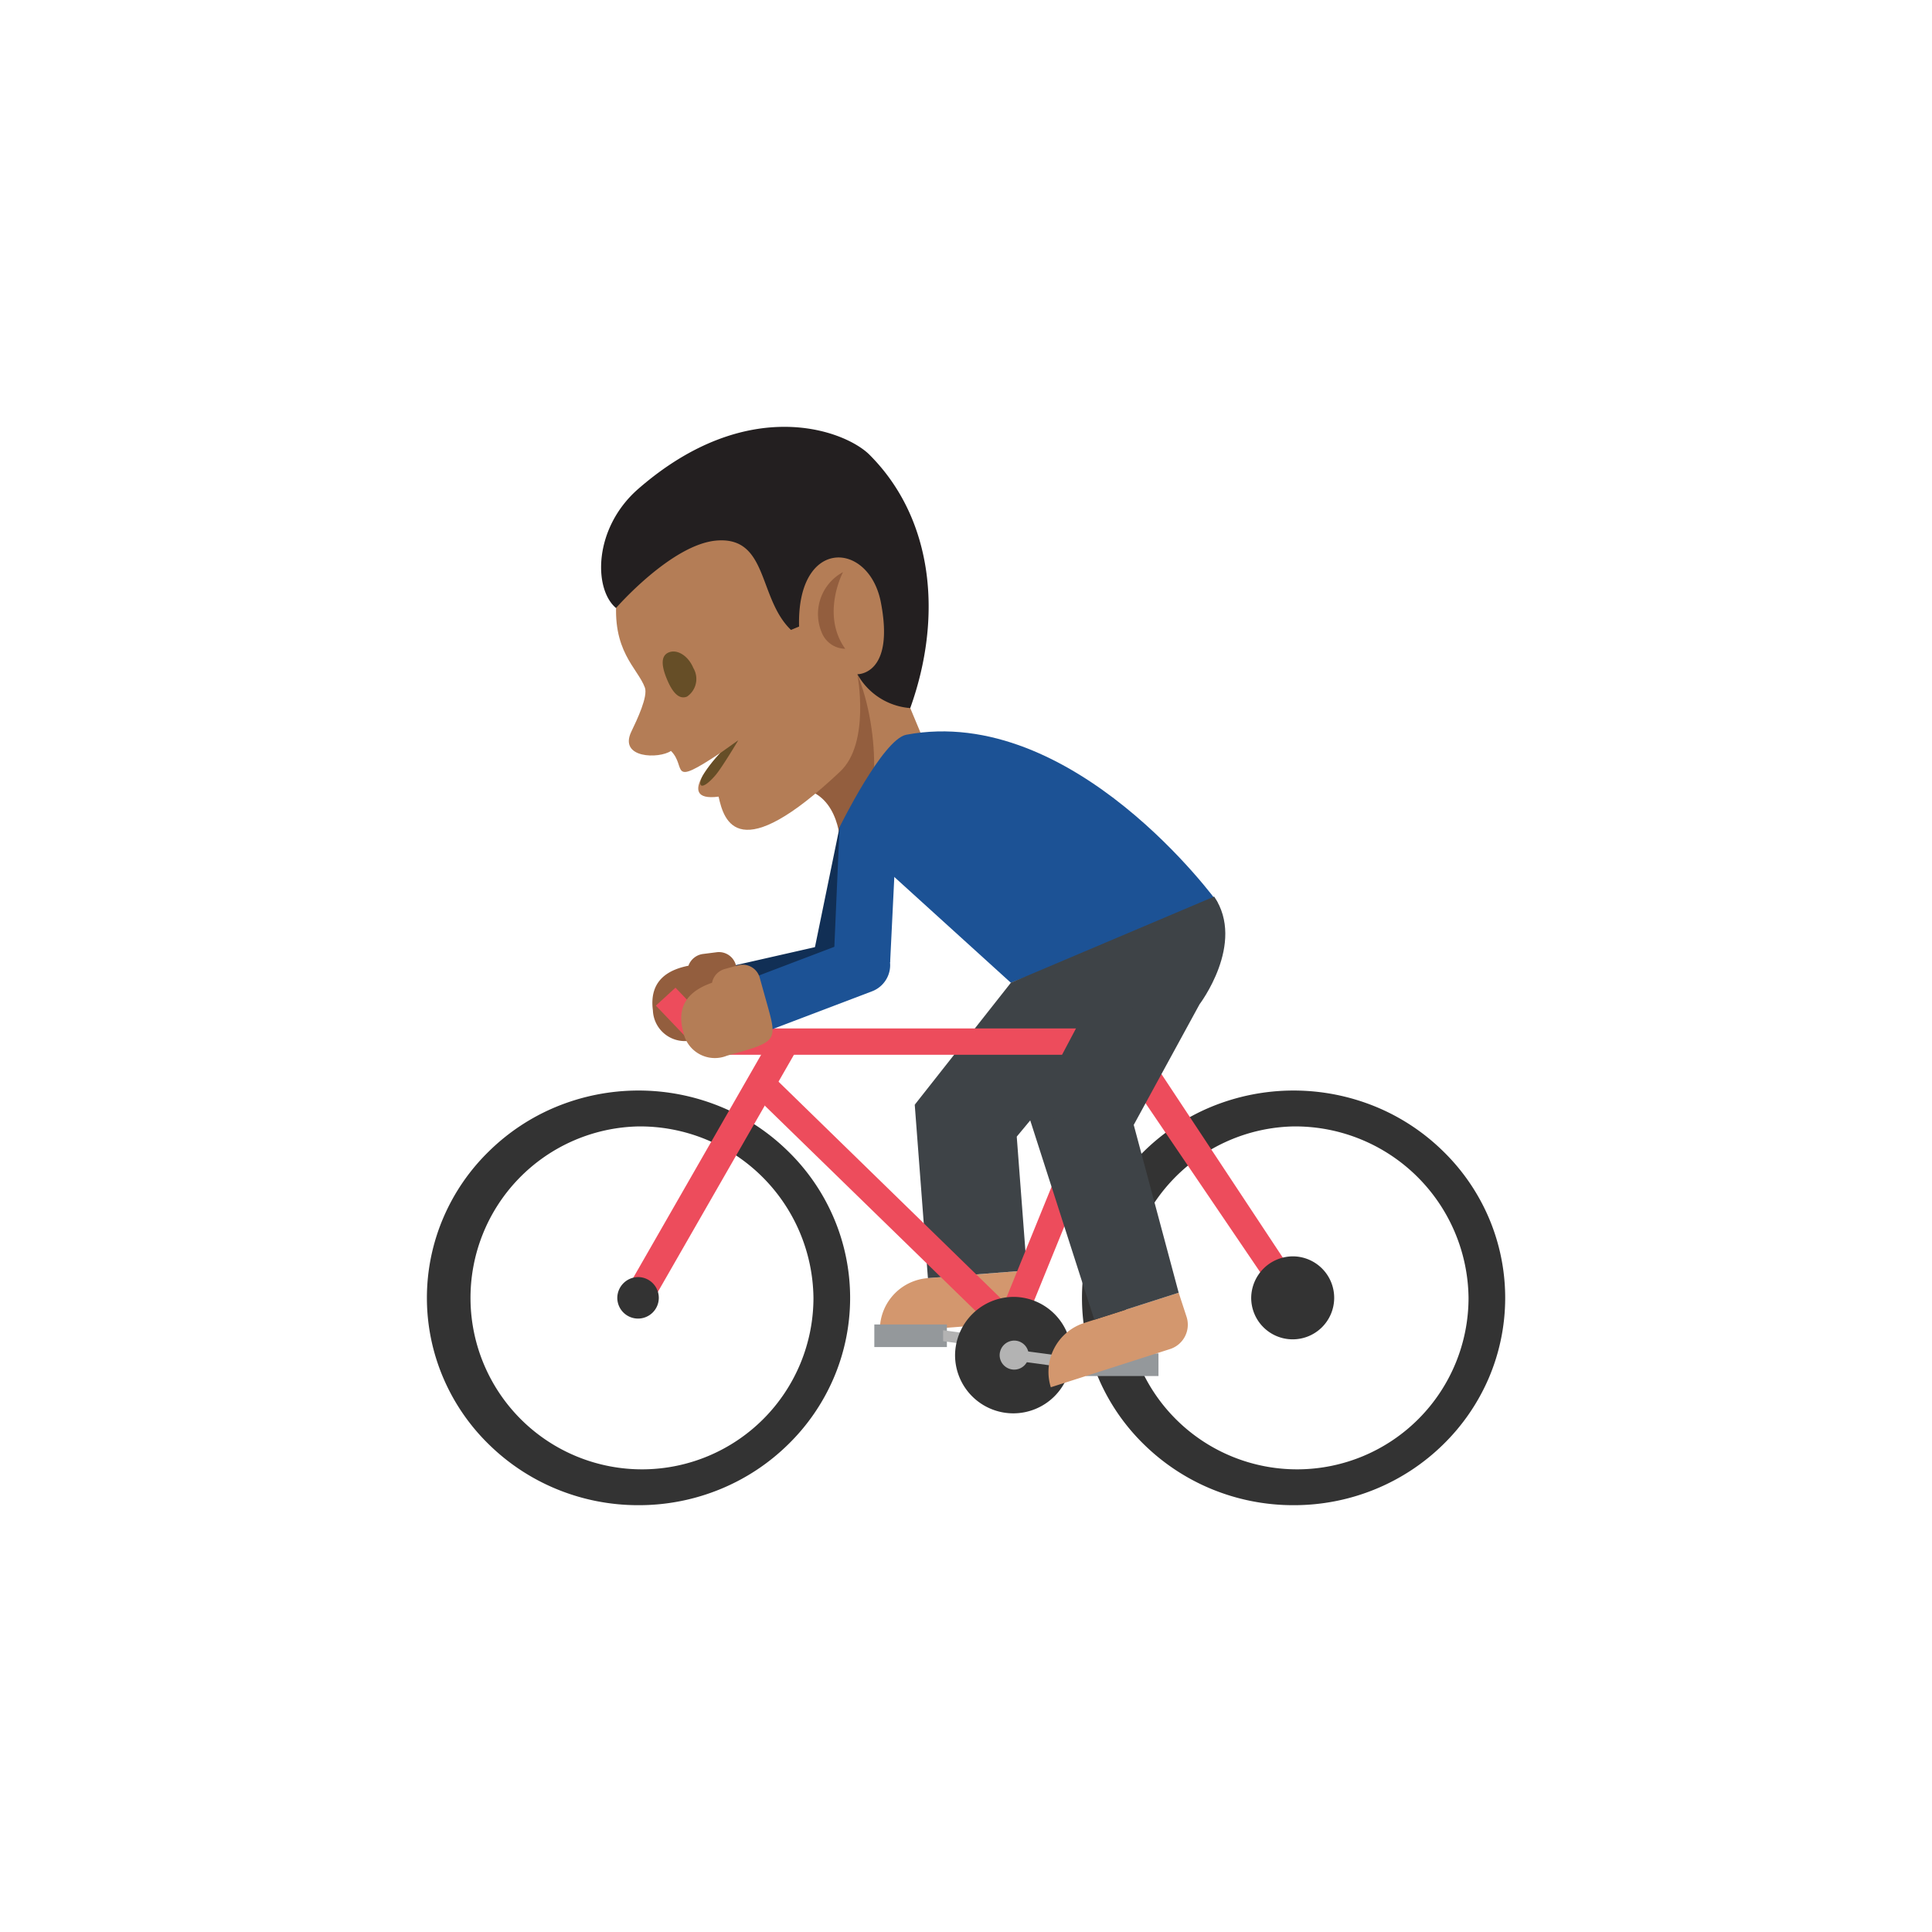 <svg xmlns="http://www.w3.org/2000/svg" width="115" height="115" viewBox="0 0 115 115">
  <g id="beach-act-01" transform="translate(-19.593 -202.593)">
    <g id="Group_91-inner" data-name="Group 91-inner" transform="translate(-4337.532 -1987.797)">
      <path id="Path_177" data-name="Path 177" d="M4403.78,2229.2l2.231-2.84,4.164,9.993-6.455,2.687Z" transform="translate(3.435 1.713)" fill="#b47d56"/>
      <path id="Path_178" data-name="Path 178" d="M4401.682,2235.266c2.388.379,2.369,3.435,2.369,3.435,2.648-1.1,2.331-7.047,1-10.232Z" transform="translate(3.104 2.054)" fill="#935e3e"/>
      <path id="Path_179" data-name="Path 179" d="M4402.146,2216.878l-9.873,8.8c-.348,3.287,1.237,4.289,1.668,5.465.191.523-.459,1.9-.805,2.616-.775,1.609,1.653,1.635,2.356,1.154.967.948-.2,2.21,2.946.116,0,0-2.9,2.969-.11,2.605.325,1.49,1.176,4.225,7.243-1.5,1.8-1.7,1.017-5.79,1.017-5.79l3.349-2.135Z" transform="translate(1.57 0.175)" fill="#b47d56"/>
      <path id="Path_180" data-name="Path 180" d="M4393.679,2219.482c6.528-5.679,12.3-3.471,13.751-2.027,3.852,3.849,4.36,9.71,2.429,15.083a3.944,3.944,0,0,1-3.146-2.015s2.231.06,1.4-4.266c-.7-3.677-5.011-3.918-4.871,1.428l-.482.2c-1.957-1.877-1.348-5.545-4.4-5.322-2.691.2-6.015,4.02-6.015,4.02C4390.985,2225.435,4391.012,2221.8,4393.679,2219.482Z" transform="translate(1.447)" fill="#231f20"/>
      <path id="Path_181" data-name="Path 181" d="M4396.437,2228.288a1.271,1.271,0,0,1-.375,1.7c-.509.21-.9-.317-1.2-1.042s-.4-1.374.108-1.585S4396.136,2227.562,4396.437,2228.288Z" transform="translate(1.958 1.865)" fill="#664e27"/>
      <path id="Path_182" data-name="Path 182" d="M4402.794,2226.847a2.833,2.833,0,0,1,1.263-3.61s-1.335,2.511.129,4.565A1.529,1.529,0,0,1,4402.794,2226.847Z" transform="translate(3.249 1.206)" fill="#935e3e"/>
      <path id="Path_183" data-name="Path 183" d="M4398.8,2231.851s-.977,1.643-1.363,2.088c-.814.945-1.122.693-.73-.015a8.377,8.377,0,0,1,1.032-1.32Z" transform="translate(2.27 2.602)" fill="#664e27"/>
      <path id="Path_184" data-name="Path 184" d="M4403.9,2236.3l-1.627,7.928,3.3.592.747-6.738Z" transform="translate(3.2 3.324)" fill="#112f55"/>
      <path id="Path_185" data-name="Path 185" d="M4406.246,2243.428a1.639,1.639,0,0,0-2-1.189l-6.377,1.449.731,3.183,6.377-1.444A1.686,1.686,0,0,0,4406.246,2243.428Z" transform="translate(2.486 4.279)" fill="#112f55"/>
      <path id="Path_186" data-name="Path 186" d="M4399.286,2245.179l-.206-1.585a1.044,1.044,0,0,0-1.185-.882l-.787.1a1.064,1.064,0,0,0-.876.7c-1.042.21-2.367.765-2.116,2.66a1.9,1.9,0,0,0,2.37,1.767C4399.594,2247.53,4399.594,2247.53,4399.286,2245.179Z" transform="translate(1.872 4.361)" fill="#935e3e"/>
      <path id="Path_187" data-name="Path 187" d="M4408.631,2259.462a3.087,3.087,0,0,0-2.89,3.266l7.416-.575a1.545,1.545,0,0,0,1.446-1.634l-.114-1.51Z" transform="translate(3.762 7.005)" fill="#d3976e"/>
      <path id="Path_188" data-name="Path 188" d="M4414.2,2260.447l-5.892.455-.784-10.318,5.893-.456Z" transform="translate(4.05 5.565)" fill="#3e4347"/>
      <path id="Path_189" data-name="Path 189" d="M4413.593,2253.434l-6.071-1.9,5.723-7.262,6.907,1.268Z" transform="translate(4.05 4.615)" fill="#3e4347"/>
      <path id="Path_190" data-name="Path 190" d="M4395.129,2251.928a10.207,10.207,0,1,0,10.416,10.2A10.324,10.324,0,0,0,4395.129,2251.928Zm0,22.545a12.735,12.735,0,0,1-4.9-.969,12.575,12.575,0,0,1-4-2.644,12.229,12.229,0,0,1-2.7-3.922,12.116,12.116,0,0,1,0-9.608,12.236,12.236,0,0,1,2.7-3.922,12.541,12.541,0,0,1,4-2.646,12.872,12.872,0,0,1,9.807,0,12.519,12.519,0,0,1,4,2.646,12.234,12.234,0,0,1,2.7,3.922,12.132,12.132,0,0,1,0,9.608,12.272,12.272,0,0,1-2.7,3.922,12.554,12.554,0,0,1-4,2.644A12.743,12.743,0,0,1,4395.129,2274.473Z" transform="translate(0 5.511)" fill="#333"/>
      <path id="Path_191" data-name="Path 191" d="M4428.682,2251.928a10.207,10.207,0,1,0,10.417,10.2A10.323,10.323,0,0,0,4428.682,2251.928Zm0,22.545a12.745,12.745,0,0,1-4.9-.969,12.612,12.612,0,0,1-4-2.644,12.234,12.234,0,0,1-2.7-3.922,12.121,12.121,0,0,1,0-9.608,12.225,12.225,0,0,1,2.7-3.922,12.578,12.578,0,0,1,4-2.646,12.876,12.876,0,0,1,9.808,0,12.536,12.536,0,0,1,4,2.646,12.275,12.275,0,0,1,2.7,3.922,12.143,12.143,0,0,1,0,9.608,12.33,12.33,0,0,1-2.7,3.922,12.57,12.57,0,0,1-4,2.644A12.751,12.751,0,0,1,4428.682,2274.473Z" transform="translate(5.439 5.511)" fill="#333"/>
      <path id="Path_192" data-name="Path 192" d="M4415.022,2263.655l-13.494-13.154.653-1.568h18.832Zm8.042-15.529,2.272-5.585-1.485-.58-2.2,5.406h-23.9l-2.321-2.428-1.167,1.069,2.794,2.925,3.639,0,.05,3.028,14.863,14.477,6.645-16.327,9.241,13.621,1.446-.667Z" transform="translate(1.902 4.241)" fill="#ed4c5c"/>
      <path id="Path_193" data-name="Path 193" d="M4427.276,2258.286a2.47,2.47,0,1,1-2.52,2.469A2.494,2.494,0,0,1,4427.276,2258.286Z" transform="translate(6.845 6.887)" fill="#333"/>
      <rect id="Rectangle_17" data-name="Rectangle 17" width="4.32" height="1.345" transform="translate(4409.168 2269.227)" fill="#94989b"/>
      <rect id="Rectangle_18" data-name="Rectangle 18" width="4.317" height="1.348" transform="translate(4421.765 2270.949)" fill="#94989b"/>
      <path id="Path_194" data-name="Path 194" d="M4408.977,2262.071v.652l4.247.574v-.654Z" transform="translate(4.287 7.501)" fill="#b3b3b3"/>
      <path id="Path_195" data-name="Path 195" d="M4413.125,2260.362a3.466,3.466,0,1,1-3.537,3.464A3.5,3.5,0,0,1,4413.125,2260.362Z" transform="translate(4.386 7.224)" fill="#333"/>
      <path id="Path_196" data-name="Path 196" d="M4412.755,2262.6a.864.864,0,1,1-.882.863A.873.873,0,0,1,4412.755,2262.6Z" transform="translate(4.755 7.587)" fill="#b3b3b3"/>
      <path id="Path_197" data-name="Path 197" d="M4412.631,2263.715l4.253.572v-.651l-4.253-.573Z" transform="translate(4.88 7.662)" fill="#b3b3b3"/>
      <path id="Path_198" data-name="Path 198" d="M4416.54,2261.937a3.057,3.057,0,0,0-2.027,3.839l7.071-2.266a1.523,1.523,0,0,0,1.011-1.92l-.471-1.442Z" transform="translate(5.161 7.189)" fill="#d3976e"/>
      <path id="Path_199" data-name="Path 199" d="M4422.283,2261.857l-5.022,1.61-3.878-12.067,5.618-1.8Z" transform="translate(5.001 5.48)" fill="#3e4347"/>
      <path id="Path_200" data-name="Path 200" d="M4419.609,2252.908l-6.227-.466,4.9-9.267,5.231,2.579Z" transform="translate(5.001 4.438)" fill="#3e4347"/>
      <path id="Path_201" data-name="Path 201" d="M4426.175,2241.578l-12.306,4.781-10.2-9.258s2.574-5.247,3.978-5.506C4417.607,2229.73,4426.175,2241.578,4426.175,2241.578Z" transform="translate(3.427 2.529)" fill="#1c5295"/>
      <path id="Path_202" data-name="Path 202" d="M4423.661,2246.291l-10.923.592-.289-1.9,12.1-5.126C4426.447,2242.65,4423.661,2246.291,4423.661,2246.291Z" transform="translate(4.849 3.901)" fill="#3e4347"/>
      <path id="Path_203" data-name="Path 203" d="M4403.719,2236.3l-.344,7.913,3.355.13.307-6.265C4407.087,2237.178,4403.719,2236.3,4403.719,2236.3Z" transform="translate(3.379 3.324)" fill="#1c5295"/>
      <path id="Path_204" data-name="Path 204" d="M4407.324,2243a1.65,1.65,0,0,0-2.154-.9l-6.1,2.32,1.183,3.049,6.1-2.317A1.672,1.672,0,0,0,4407.324,2243Z" transform="translate(2.68 4.244)" fill="#1c5295"/>
      <path id="Path_205" data-name="Path 205" d="M4400.659,2245.637l-.431-1.542a1.051,1.051,0,0,0-1.3-.707l-.766.213a1.058,1.058,0,0,0-.765.819c-1,.351-2.231,1.084-1.712,2.926a1.913,1.913,0,0,0,2.6,1.417C4401.3,2247.926,4401.3,2247.926,4400.659,2245.637Z" transform="translate(2.111 4.466)" fill="#b47d56"/>
      <path id="Path_206" data-name="Path 206" d="M4394.007,2263.37l-1.473-.83,8.9-15.517,1.475.832Z" transform="translate(1.621 5.062)" fill="#ed4c5c"/>
      <path id="Path_207" data-name="Path 207" d="M4393.548,2259.348a1.235,1.235,0,1,1-1.261,1.234A1.247,1.247,0,0,1,4393.548,2259.348Z" transform="translate(1.582 7.059)" fill="#333"/>
    </g>
    <rect id="Group_91-area" data-name="Group 91-area" width="115" height="115" transform="translate(19.593 202.593)" fill="none"/>
  </g>
</svg>
